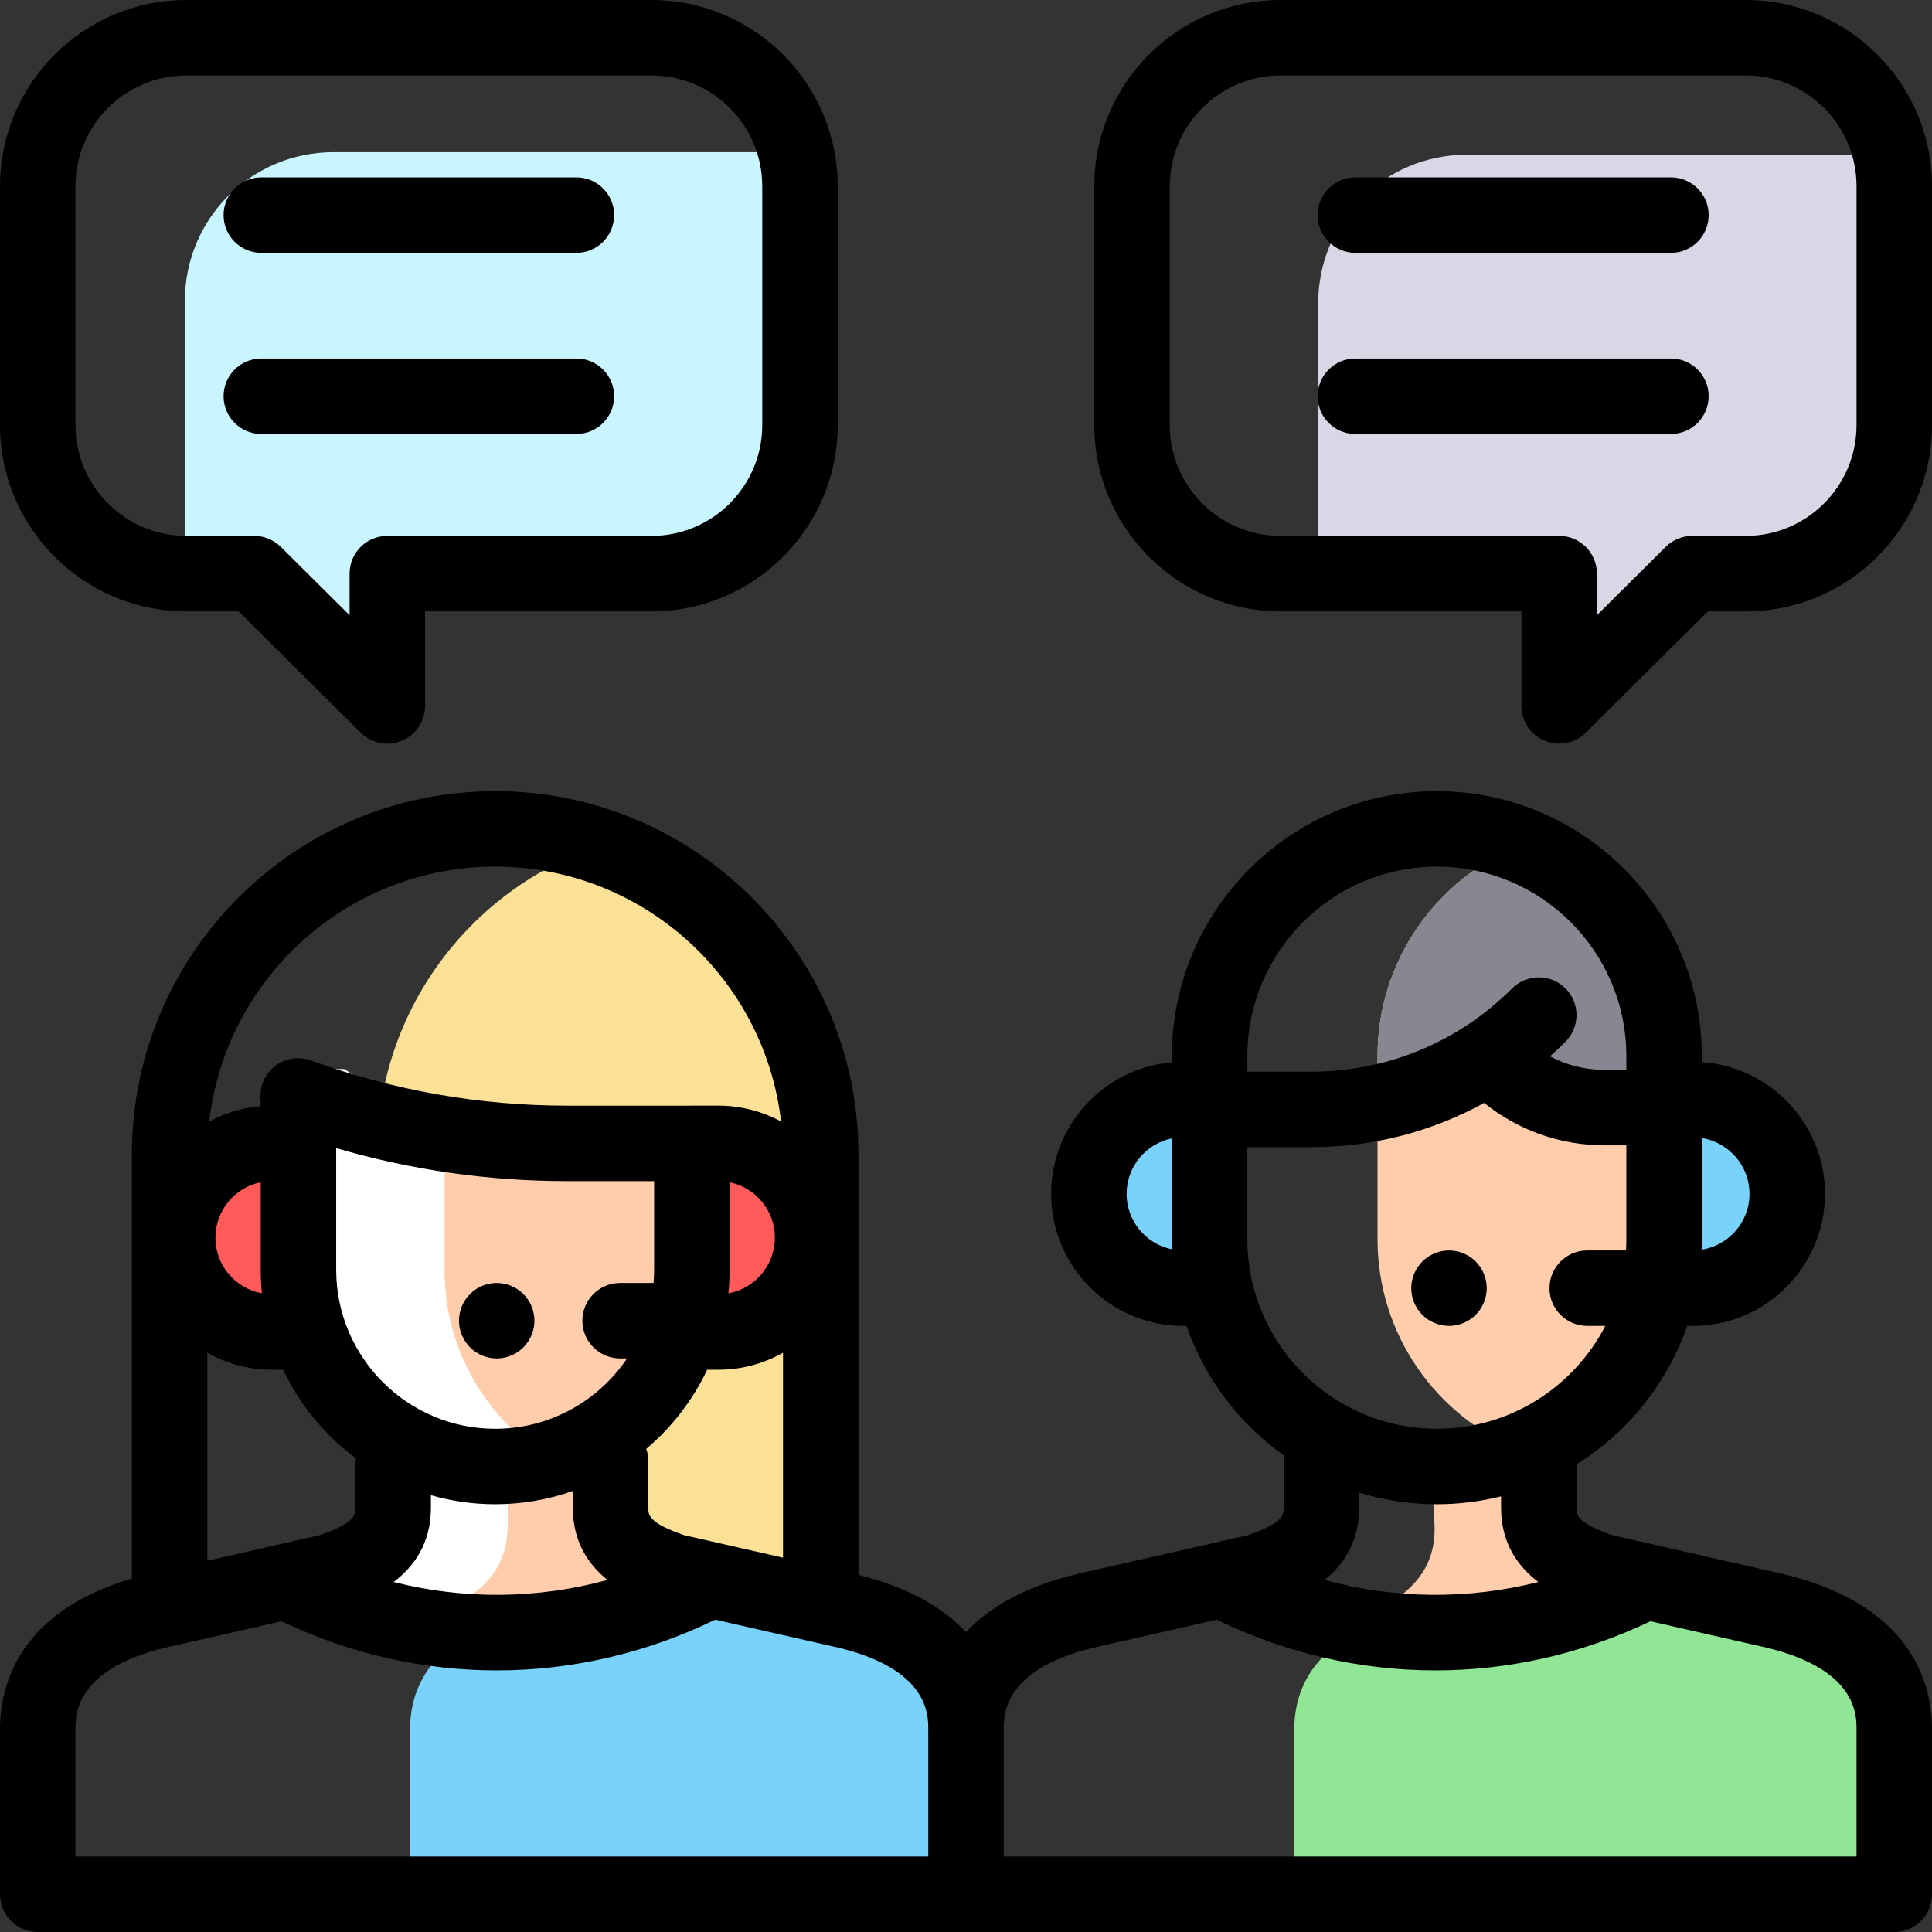<?xml version="1.0" encoding="iso-8859-1"?>
<!-- Generator: Adobe Illustrator 19.0.0, SVG Export Plug-In . SVG Version: 6.00 Build 0)  -->
<svg version="1.1" id="Capa_1" xmlns="http://www.w3.org/2000/svg" xmlns:xlink="http://www.w3.org/1999/xlink" x="0px" y="0px"
	 viewBox="0 0 512 512" style="enable-background:new 0 0 512 512;" xml:space="preserve">
<rect x="0" y="0" width="512" height="512" fill="#333333" stroke="none"/>
<path style="fill:#FAE196;" d="M158.721,224.169c-34.164,11.485-58.784,43.747-58.784,81.781v116.267h117.567V305.951
	C217.505,267.917,192.885,235.654,158.721,224.169z"/>
<path style="fill:#FFFFFF;" d="M117.851,336.72v-41.451c-9.341-2.802-18.308-6.806-26.652-11.958H79.351v53.329
	c0,28.719,23.281,52,52,52l0,0c5.045,0,9.916-0.732,14.528-2.072C129.073,376.331,117.851,357.837,117.851,336.72z"/>
<path style="fill:#FFCDAC;" d="M183.351,336.639V300h-1.896h-23.479h-8.001c-10.958,0-21.771-1.626-32.124-4.731v41.451
	c0,21.116,11.223,39.611,28.028,49.847C167.524,380.279,183.351,360.313,183.351,336.639z"/>
<g>
	<path style="fill:#FF5A5A;" d="M183.351,353h7c13.807,0,25-11.193,25-25l0,0c0-13.807-11.193-25-25-25h-7V353z"/>
	<path style="fill:#FF5A5A;" d="M79.091,303h-7c-13.807,0-25,11.193-25,25l0,0c0,13.807,11.193,25,25,25h7V303z"/>
</g>
<path style="fill:#FFCDAC;" d="M440.998,328.42v-48.535c0-25.396-15.728-47.104-37.969-55.956
	c-22.24,8.852-37.969,30.56-37.969,55.956v48.535c0,25.396,15.728,47.104,37.969,55.956
	C425.27,375.524,440.998,353.816,440.998,328.42z"/>
<path style="fill:#78D2FA;" d="M441.637,341.382h7c13.807,0,25-11.193,25-25l0,0c0-13.807-11.193-25-25-25h-7"/>
<path style="fill:#FFCDAC;" d="M380.591,219.899L380.591,219.899c7.786,0,15.218,1.498,22.044,4.196
	c0.132-0.054,0.261-0.113,0.394-0.165c-6.885-2.74-14.388-4.263-22.25-4.263l0,0c-33.258,0-60.219,26.961-60.219,60.219v0.044
	C320.56,246.776,347.437,219.899,380.591,219.899z"/>
<path style="fill:#878791;" d="M402.635,224.095c-22.031,8.951-37.575,30.546-37.575,55.79v12.601
	c16.64-3.172,32.089-11.253,44.239-23.403l-11.503,12.461c7.672,7.672,18.078,11.982,28.928,11.982h13.898V279.93
	C440.622,254.562,424.878,232.885,402.635,224.095z"/>
<path style="fill:#78D2FA;" d="M320.56,291.382h-7c-13.807,0-25,11.193-25,25l0,0c0,13.807,11.193,25,25,25h7"/>
<g>
	<path style="fill:#FFCDAC;" d="M434.033,420.179l1.705-1.162l-11.088-2.522c-10.113-3.386-16.847-7.573-16.847-16.916v-11.74
		l-28.609-0.311l0.944,16.071c0.812,13.817-8.421,20.842-22.721,26.798C383.113,435.305,410.014,431.906,434.033,420.179
		L434.033,420.179z"/>
	<path style="fill:#FFCDAC;" d="M258.475,446.474c-1.612,3.494-2.475,7.437-2.475,11.856l0,0
		C256,453.911,256.863,449.969,258.475,446.474z"/>
	<path style="fill:#FFCDAC;" d="M258.475,446.474c0.403-0.874,0.853-1.719,1.348-2.537
		C259.328,444.755,258.878,445.601,258.475,446.474z"/>
	<path style="fill:#FFCDAC;" d="M498.175,443.937c0.495,0.818,0.945,1.664,1.348,2.537
		C499.12,445.601,498.67,444.755,498.175,443.937z"/>
	<path style="fill:#FFCDAC;" d="M499.524,446.474c1.613,3.495,2.476,7.437,2.476,11.856l0,0
		C502,453.911,501.137,449.969,499.524,446.474z"/>
</g>
<g>
	<path style="fill:#91E696;" d="M281.112,428.761c1.132-0.383,2.294-0.743,3.484-1.079
		C283.406,428.018,282.244,428.377,281.112,428.761z"/>
	<path style="fill:#91E696;" d="M473.394,427.682c1.19,0.336,2.353,0.696,3.485,1.079
		C475.746,428.377,474.584,428.018,473.394,427.682z"/>
	<path style="fill:#91E696;" d="M273.21,432.085c1.943-1.009,4.023-1.918,6.226-2.732
		C277.233,430.167,275.153,431.076,273.21,432.085z"/>
	<path style="fill:#91E696;" d="M486.214,432.86c0.937,0.529,1.838,1.083,2.703,1.663
		C488.052,433.943,487.151,433.389,486.214,432.86z"/>
	<path style="fill:#91E696;" d="M269.077,434.523c0.864-0.58,1.765-1.134,2.702-1.663
		C270.842,433.389,269.941,433.943,269.077,434.523z"/>
	<path style="fill:#91E696;" d="M262.347,440.439c0.626-0.736,1.294-1.446,2.003-2.13
		C263.641,438.993,262.973,439.703,262.347,440.439z"/>
	<path style="fill:#91E696;" d="M491.397,436.339c0.789,0.631,1.539,1.288,2.248,1.971
		C492.936,437.626,492.186,436.969,491.397,436.339z"/>
	<path style="fill:#91E696;" d="M264.35,438.31c0.709-0.683,1.458-1.34,2.247-1.971C265.809,436.969,265.059,437.626,264.35,438.31z
		"/>
	<path style="fill:#91E696;" d="M478.555,429.353c2.204,0.814,4.285,1.723,6.228,2.732
		C482.839,431.076,480.758,430.167,478.555,429.353z"/>
	<path style="fill:#91E696;" d="M493.645,438.31c0.709,0.683,1.378,1.393,2.004,2.13
		C495.023,439.703,494.354,438.993,493.645,438.31z"/>
	<path style="fill:#91E696;" d="M473.394,427.682c-1.786-0.504-3.634-0.957-5.54-1.358l-32.115-7.306l0,0l32.115,7.306
		C469.76,426.725,471.608,427.177,473.394,427.682z"/>
	<path style="fill:#91E696;" d="M325.396,418.301L325.396,418.301l-35.26,8.022c-1.906,0.402-3.755,0.854-5.54,1.358
		c1.785-0.504,3.634-0.957,5.54-1.358L325.396,418.301z"/>
	<path style="fill:#91E696;" d="M499.524,446.474c-0.403-0.874-0.853-1.719-1.348-2.537c-0.743-1.227-1.587-2.393-2.526-3.498
		c-0.626-0.736-1.295-1.446-2.004-2.13s-1.459-1.34-2.248-1.971c-0.789-0.631-1.616-1.236-2.481-1.816
		c-0.865-0.58-1.766-1.134-2.703-1.663c-0.468-0.265-0.946-0.523-1.431-0.775c-0.398-0.207-0.826-0.391-1.236-0.59
		c-20.016,2.669-40.537,0.365-59.675-6.919c-19.814,7.542-41.11,9.745-61.793,6.617c-0.628,0.294-1.267,0.579-1.869,0.892
		c-0.486,0.252-0.963,0.51-1.431,0.775c-0.937,0.529-1.838,1.083-2.702,1.663c-0.864,0.58-1.691,1.185-2.48,1.816
		c-0.788,0.631-1.538,1.288-2.247,1.971s-1.377,1.393-2.003,2.13c-0.939,1.105-1.783,2.27-2.525,3.498
		c-0.495,0.818-0.945,1.664-1.348,2.537c-1.612,3.495-2.475,7.437-2.475,11.856V502h159v-43.669
		C502,453.911,501.137,449.969,499.524,446.474z"/>
</g>
<g>
	<path style="fill:#FFCDAC;" d="M252.175,443.937c0.495,0.818,0.945,1.664,1.348,2.537
		C253.12,445.601,252.67,444.755,252.175,443.937z"/>
	<path style="fill:#FFCDAC;" d="M12.475,446.474c0.403-0.874,0.853-1.719,1.348-2.537C13.328,444.755,12.878,445.601,12.475,446.474
		z"/>
	<path style="fill:#FFCDAC;" d="M256,458.331c0-4.419-0.863-8.362-2.476-11.856C255.137,449.969,256,453.911,256,458.331
		L256,458.331z"/>
	<path style="fill:#FFCDAC;" d="M10,458.331L10,458.331c0-4.419,0.863-8.362,2.475-11.856C10.863,449.969,10,453.911,10,458.331z"/>
</g>
<path style="fill:#FFFFFF;" d="M134.557,404.264v-16.722l-30.37-0.33v12.366c0,9.343-6.734,13.53-16.847,16.916l-7.943,1.807
	l1.314,1.877l0,0c9.241,4.512,18.909,7.783,28.771,9.832C124.568,424.848,134.557,418.378,134.557,404.264z"/>
<path style="fill:#FFCDAC;" d="M188.033,420.179L188.033,420.179l1.705-1.162l-11.088-2.522
	c-10.113-3.386-16.847-7.573-16.847-16.916v-11.74l-27.247-0.296v16.722c0,14.114-9.989,20.584-25.076,25.747
	C135.758,435.472,163.41,432.201,188.033,420.179z"/>
<g>
	<path style="fill:#78D2FA;" d="M23.077,434.523c0.864-0.58,1.765-1.134,2.702-1.663C24.842,433.389,23.941,433.943,23.077,434.523z
		"/>
	<path style="fill:#78D2FA;" d="M35.112,428.761c1.132-0.383,2.294-0.743,3.484-1.079C37.406,428.018,36.244,428.377,35.112,428.761
		z"/>
	<path style="fill:#78D2FA;" d="M27.21,432.085c1.943-1.009,4.023-1.918,6.226-2.732C31.233,430.167,29.153,431.076,27.21,432.085z"
		/>
	<path style="fill:#78D2FA;" d="M18.35,438.31c0.709-0.683,1.458-1.34,2.247-1.971C19.809,436.969,19.059,437.626,18.35,438.31z"/>
	<path style="fill:#78D2FA;" d="M16.347,440.439c0.626-0.736,1.294-1.446,2.003-2.13C17.641,438.993,16.973,439.703,16.347,440.439z
		"/>
	<path style="fill:#78D2FA;" d="M227.394,427.682c-1.786-0.504-3.634-0.957-5.54-1.358l-32.115-7.306l0,0l32.115,7.306
		C223.76,426.725,225.608,427.177,227.394,427.682z"/>
	<path style="fill:#78D2FA;" d="M247.645,438.31c0.709,0.683,1.378,1.393,2.004,2.13
		C249.023,439.703,248.354,438.993,247.645,438.31z"/>
	<path style="fill:#78D2FA;" d="M245.397,436.339c0.789,0.631,1.539,1.288,2.248,1.971
		C246.936,437.626,246.186,436.969,245.397,436.339z"/>
	<path style="fill:#78D2FA;" d="M79.396,418.301L79.396,418.301l-35.26,8.022c-1.906,0.402-3.755,0.854-5.54,1.358
		c1.785-0.504,3.634-0.957,5.54-1.358L79.396,418.301z"/>
	<path style="fill:#78D2FA;" d="M240.214,432.86c0.937,0.529,1.838,1.083,2.703,1.663
		C242.052,433.943,241.151,433.389,240.214,432.86z"/>
	<path style="fill:#78D2FA;" d="M232.555,429.353c2.204,0.814,4.285,1.723,6.228,2.732
		C236.839,431.076,234.758,430.167,232.555,429.353z"/>
	<path style="fill:#78D2FA;" d="M227.394,427.682c1.19,0.336,2.353,0.696,3.485,1.079
		C229.746,428.377,228.584,428.018,227.394,427.682z"/>
	<path style="fill:#78D2FA;" d="M253.524,446.474c-0.403-0.874-0.853-1.719-1.348-2.537c-0.743-1.227-1.587-2.393-2.526-3.498
		c-0.626-0.736-1.295-1.446-2.004-2.13s-1.459-1.34-2.248-1.971s-1.616-1.236-2.481-1.816c-0.865-0.58-1.766-1.134-2.703-1.663
		c-0.273-0.154-0.555-0.302-0.834-0.452c-18.907,0.981-37.985-2.433-55.674-10.232c-18.456,8.138-38.425,11.495-58.133,10.074
		c-0.379,0.2-0.758,0.401-1.126,0.61c-0.937,0.529-1.838,1.083-2.702,1.663c-0.864,0.58-1.691,1.185-2.48,1.816
		c-0.788,0.631-1.538,1.288-2.247,1.971s-1.377,1.393-2.003,2.13c-0.939,1.105-1.783,2.27-2.525,3.498
		c-0.495,0.818-0.945,1.664-1.348,2.537c-1.612,3.495-2.475,7.437-2.475,11.856V502H256v-43.669
		C256,453.911,255.137,449.969,253.524,446.474z"/>
</g>
<path style="fill:#C8F5FF;" d="M88.351,40.333C66.618,40.333,49,57.951,49,79.685v63.313c0,3.104,0.371,6.121,1.05,9.018h17.313
	l30.527,30.333h4.752v-30.333h70.006c21.733,0,39.351-17.618,39.351-39.351V49.351c0-3.104-0.371-6.121-1.05-9.018H88.351z"/>
<path style="fill:#D7D7E6;" d="M349.333,80.351v63.313c0,2.867,0.314,5.659,0.897,8.351h62.965v31h4.081l31.198-31h14.175
	c21.733,0,39.351-17.618,39.351-39.351V49.351c0-2.866-0.315-5.659-0.897-8.351H388.685C366.951,41,349.333,58.618,349.333,80.351z"
	/>
<path d="M469.997,416.556l-42.628-9.699c-9.565-3.268-9.565-5.396-9.565-7.278v-11.53c13.542-8.439,24.005-21.355,29.32-36.667
	h1.514c19.299,0,35-15.701,35-35c0-18.504-14.438-33.692-32.639-34.911v-1.585c0-38.719-31.5-70.219-70.219-70.219
	s-70.219,31.5-70.219,70.219v1.633c-17.899,1.528-32,16.575-32,34.863c0,19.299,15.701,35,35,35h0.875
	c4.853,13.983,14.004,25.964,25.87,34.366c-0.07,0.479-0.119,0.965-0.119,1.464v12.366c0,1.882,0,4.011-9.565,7.278l-42.629,9.699
	c-15.772,3.336-25.743,9.288-31.993,15.963c-5.774-6.166-14.728-11.715-28.496-15.155V305.951c0-53.091-43.193-96.284-96.284-96.284
	s-96.284,43.193-96.284,96.284v112.388C4.75,427.228,0,446.885,0,458.33V502c0,5.522,4.477,10,10,10h492c5.523,0,10-4.478,10-10
	v-43.67C512,446.043,506.542,424.286,469.997,416.556z M463.637,316.382c0,7.49-5.524,13.698-12.709,14.806
	c0.036-0.919,0.07-1.839,0.07-2.767v-26.834C458.148,302.725,463.637,308.916,463.637,316.382z M380.779,229.667
	c27.691,0,50.219,22.528,50.219,50.219v3.64h-5.721c-5.142,0-10.092-1.244-14.51-3.586c1.397-1.244,2.767-2.528,4.101-3.862
	c3.905-3.905,3.906-10.237,0-14.143c-3.906-3.903-10.237-3.904-14.142,0c-14.234,14.233-33.159,22.072-53.288,22.072h-16.88v-4.121
	C330.56,252.195,353.088,229.667,380.779,229.667z M298.56,316.382c0-7.244,5.162-13.304,12-14.698v26.737
	c0,0.895,0.034,1.782,0.068,2.669C303.756,329.722,298.56,323.65,298.56,316.382z M330.56,328.421v-24.414h16.88
	c16.307,0,31.986-4.072,45.886-11.724c9.032,7.28,20.185,11.242,31.951,11.242h5.721v24.896c0,0.995-0.037,1.98-0.095,2.961H420.63
	c-5.523,0-10,4.478-10,10s4.477,10,10,10h4.788c-8.352,16.17-25.219,27.258-44.639,27.258l0,0
	C353.088,378.64,330.56,356.111,330.56,328.421z M380.779,398.64c5.87,0,11.57-0.734,17.024-2.098v3.036
	c0,9.513,4.563,15.648,9.872,19.664c-18.641,4.718-38.082,4.536-56.662-0.543c5.004-4.02,9.173-10.028,9.173-19.121v-4.025
	C366.702,397.556,373.616,398.64,380.779,398.64z M54.937,358.49c5.073,2.866,10.924,4.51,17.154,4.51h2.945
	c4.41,9.315,11.065,17.366,19.268,23.447c-0.064,0.456-0.108,0.918-0.108,1.391v11.74c0,1.882,0,4.011-9.565,7.278l-29.694,6.756
	C54.937,413.612,54.937,358.49,54.937,358.49z M193.351,313.302c6.838,1.394,12,7.454,12,14.698c0,7.353-5.322,13.474-12.313,14.746
	c0.205-2.051,0.313-4.131,0.313-6.236V313.302z M173.351,336.51c0,1.176-0.061,2.338-0.156,3.49h-8.861c-5.523,0-10,4.478-10,10
	s4.477,10,10,10h1.843c-7.575,11.235-20.416,18.64-34.956,18.64c-23.23,0-42.129-18.899-42.129-42.13v-32.25
	c19.842,5.806,40.34,8.744,61.119,8.749l23.141,0.006L173.351,336.51L173.351,336.51z M69.404,342.746
	c-6.991-1.271-12.313-7.393-12.313-14.746c0-7.244,5.162-13.304,12-14.698v23.208C69.091,338.614,69.199,340.694,69.404,342.746z
	 M114.197,399.578v-3.329c5.414,1.545,11.121,2.391,17.024,2.391c7.216,0,14.143-1.25,20.592-3.522v4.461
	c0,9.094,4.169,15.101,9.173,19.121c-18.579,5.079-38.021,5.261-56.662,0.543C109.634,415.227,114.197,409.091,114.197,399.578z
	 M181.378,406.856c-9.565-3.268-9.565-5.396-9.565-7.278v-12.366c0-1.139-0.2-2.229-0.55-3.249
	c6.772-5.724,12.308-12.863,16.143-20.963h2.945c6.23,0,12.081-1.644,17.154-4.51v54.31L181.378,406.856z M131.221,229.667
	c39.107,0,71.418,29.586,75.768,67.548c-4.952-2.687-10.62-4.215-16.638-4.215h-7c-0.194,0-0.388,0.006-0.579,0.017l-32.557-0.008
	c-23.19-0.006-45.997-4.034-67.785-11.974c-4.408-1.604-9.336,0.067-11.857,4.021c-1.301,2.042-1.779,4.408-1.482,6.676v1.406
	c-4.901,0.418-9.519,1.842-13.639,4.078C59.802,259.253,92.113,229.667,131.221,229.667z M20,458.33c0-4.13,0-16.699,26.208-22.222
	c0.052-0.011,0.104-0.022,0.156-0.034l28.242-6.425c18.153,8.675,37.586,13.024,57.021,13.024c19.755,0,39.51-4.484,57.918-13.446
	l30.099,6.848c0.052,0.012,0.104,0.023,0.156,0.034c26.2,5.52,26.2,18.09,26.2,22.221V492H20V458.33z M492,492H266v-33.67
	c0-4.131,0-16.701,26.199-22.222c0.052-0.011,0.104-0.022,0.156-0.034l30.099-6.848c18.41,8.965,38.16,13.446,57.918,13.446
	c19.433,0,38.87-4.35,57.021-13.024l28.242,6.426c0.052,0.012,0.104,0.023,0.156,0.034C492,441.631,492,454.2,492,458.33V492z"/>
<path d="M49.351,162.015H63.24l32.354,32.149c1.911,1.898,4.458,2.906,7.051,2.906c1.293,0,2.598-0.251,3.839-0.768
	c3.729-1.551,6.159-5.193,6.159-9.232v-25.056h60.006c27.212,0,49.351-22.139,49.351-49.351V49.352C222,22.139,199.861,0,172.649,0
	H49.351C22.139,0,0,22.139,0,49.352v63.313C0,139.876,22.139,162.015,49.351,162.015z M20,49.352C20,33.167,33.167,20,49.351,20
	h123.298C188.833,20,202,33.167,202,49.352v63.313c0,16.184-13.167,29.351-29.351,29.351h-70.006c-5.523,0-10,4.478-10,10v11.021
	l-18.231-18.115c-1.874-1.861-4.407-2.906-7.048-2.906H49.351C33.167,142.015,20,128.848,20,112.664V49.352z"/>
<path d="M462.649,0H339.351C312.139,0,290,22.139,290,49.352v63.313c0,27.212,22.139,49.351,49.351,49.351h63.844v25.056
	c0,4.039,2.43,7.682,6.159,9.232c1.241,0.517,2.545,0.768,3.839,0.768c2.591,0,5.14-1.008,7.051-2.906l32.354-32.149h10.051
	c27.212,0,49.351-22.139,49.351-49.351V49.352C512,22.139,489.861,0,462.649,0z M492,112.664c0,16.184-13.167,29.351-29.351,29.351
	h-14.175c-2.641,0-5.175,1.045-7.049,2.906l-18.23,18.115v-11.021c0-5.522-4.477-10-10-10h-73.844
	c-16.184,0-29.351-13.167-29.351-29.351V49.352C310,33.167,323.167,20,339.351,20h123.298C478.833,20,492,33.167,492,49.352V112.664
	z"/>
<path d="M131.63,340c-2.64,0-5.21,1.069-7.07,2.93c-1.86,1.86-2.93,4.44-2.93,7.07s1.07,5.21,2.93,7.069
	c1.86,1.86,4.44,2.931,7.07,2.931s5.21-1.07,7.07-2.931c1.86-1.859,2.93-4.439,2.93-7.069s-1.07-5.21-2.93-7.07
	C136.84,341.069,134.26,340,131.63,340z"/>
<path d="M384,351.38c2.63,0,5.21-1.07,7.07-2.93c1.86-1.86,2.93-4.431,2.93-7.07c0-2.63-1.07-5.21-2.93-7.07
	c-1.86-1.859-4.44-2.93-7.07-2.93s-5.21,1.07-7.07,2.93c-1.86,1.86-2.93,4.44-2.93,7.07s1.07,5.21,2.93,7.07
	C378.79,350.31,381.37,351.38,384,351.38z"/>
<path d="M69.25,67.008h83.5c5.523,0,10-4.478,10-10s-4.477-10-10-10h-83.5c-5.523,0-10,4.478-10,10S63.727,67.008,69.25,67.008z"/>
<path d="M69.25,115.008h83.5c5.523,0,10-4.478,10-10s-4.477-10-10-10h-83.5c-5.523,0-10,4.478-10,10S63.727,115.008,69.25,115.008z"
	/>
<path d="M442.813,47.008h-83.627c-5.523,0-10,4.478-10,10s4.477,10,10,10h83.627c5.523,0,10-4.478,10-10
	S448.336,47.008,442.813,47.008z"/>
<path d="M442.813,95.008h-83.627c-5.523,0-10,4.478-10,10s4.477,10,10,10h83.627c5.523,0,10-4.478,10-10
	S448.336,95.008,442.813,95.008z"/>
<g>
</g>
<g>
</g>
<g>
</g>
<g>
</g>
<g>
</g>
<g>
</g>
<g>
</g>
<g>
</g>
<g>
</g>
<g>
</g>
<g>
</g>
<g>
</g>
<g>
</g>
<g>
</g>
<g>
</g>
</svg>
